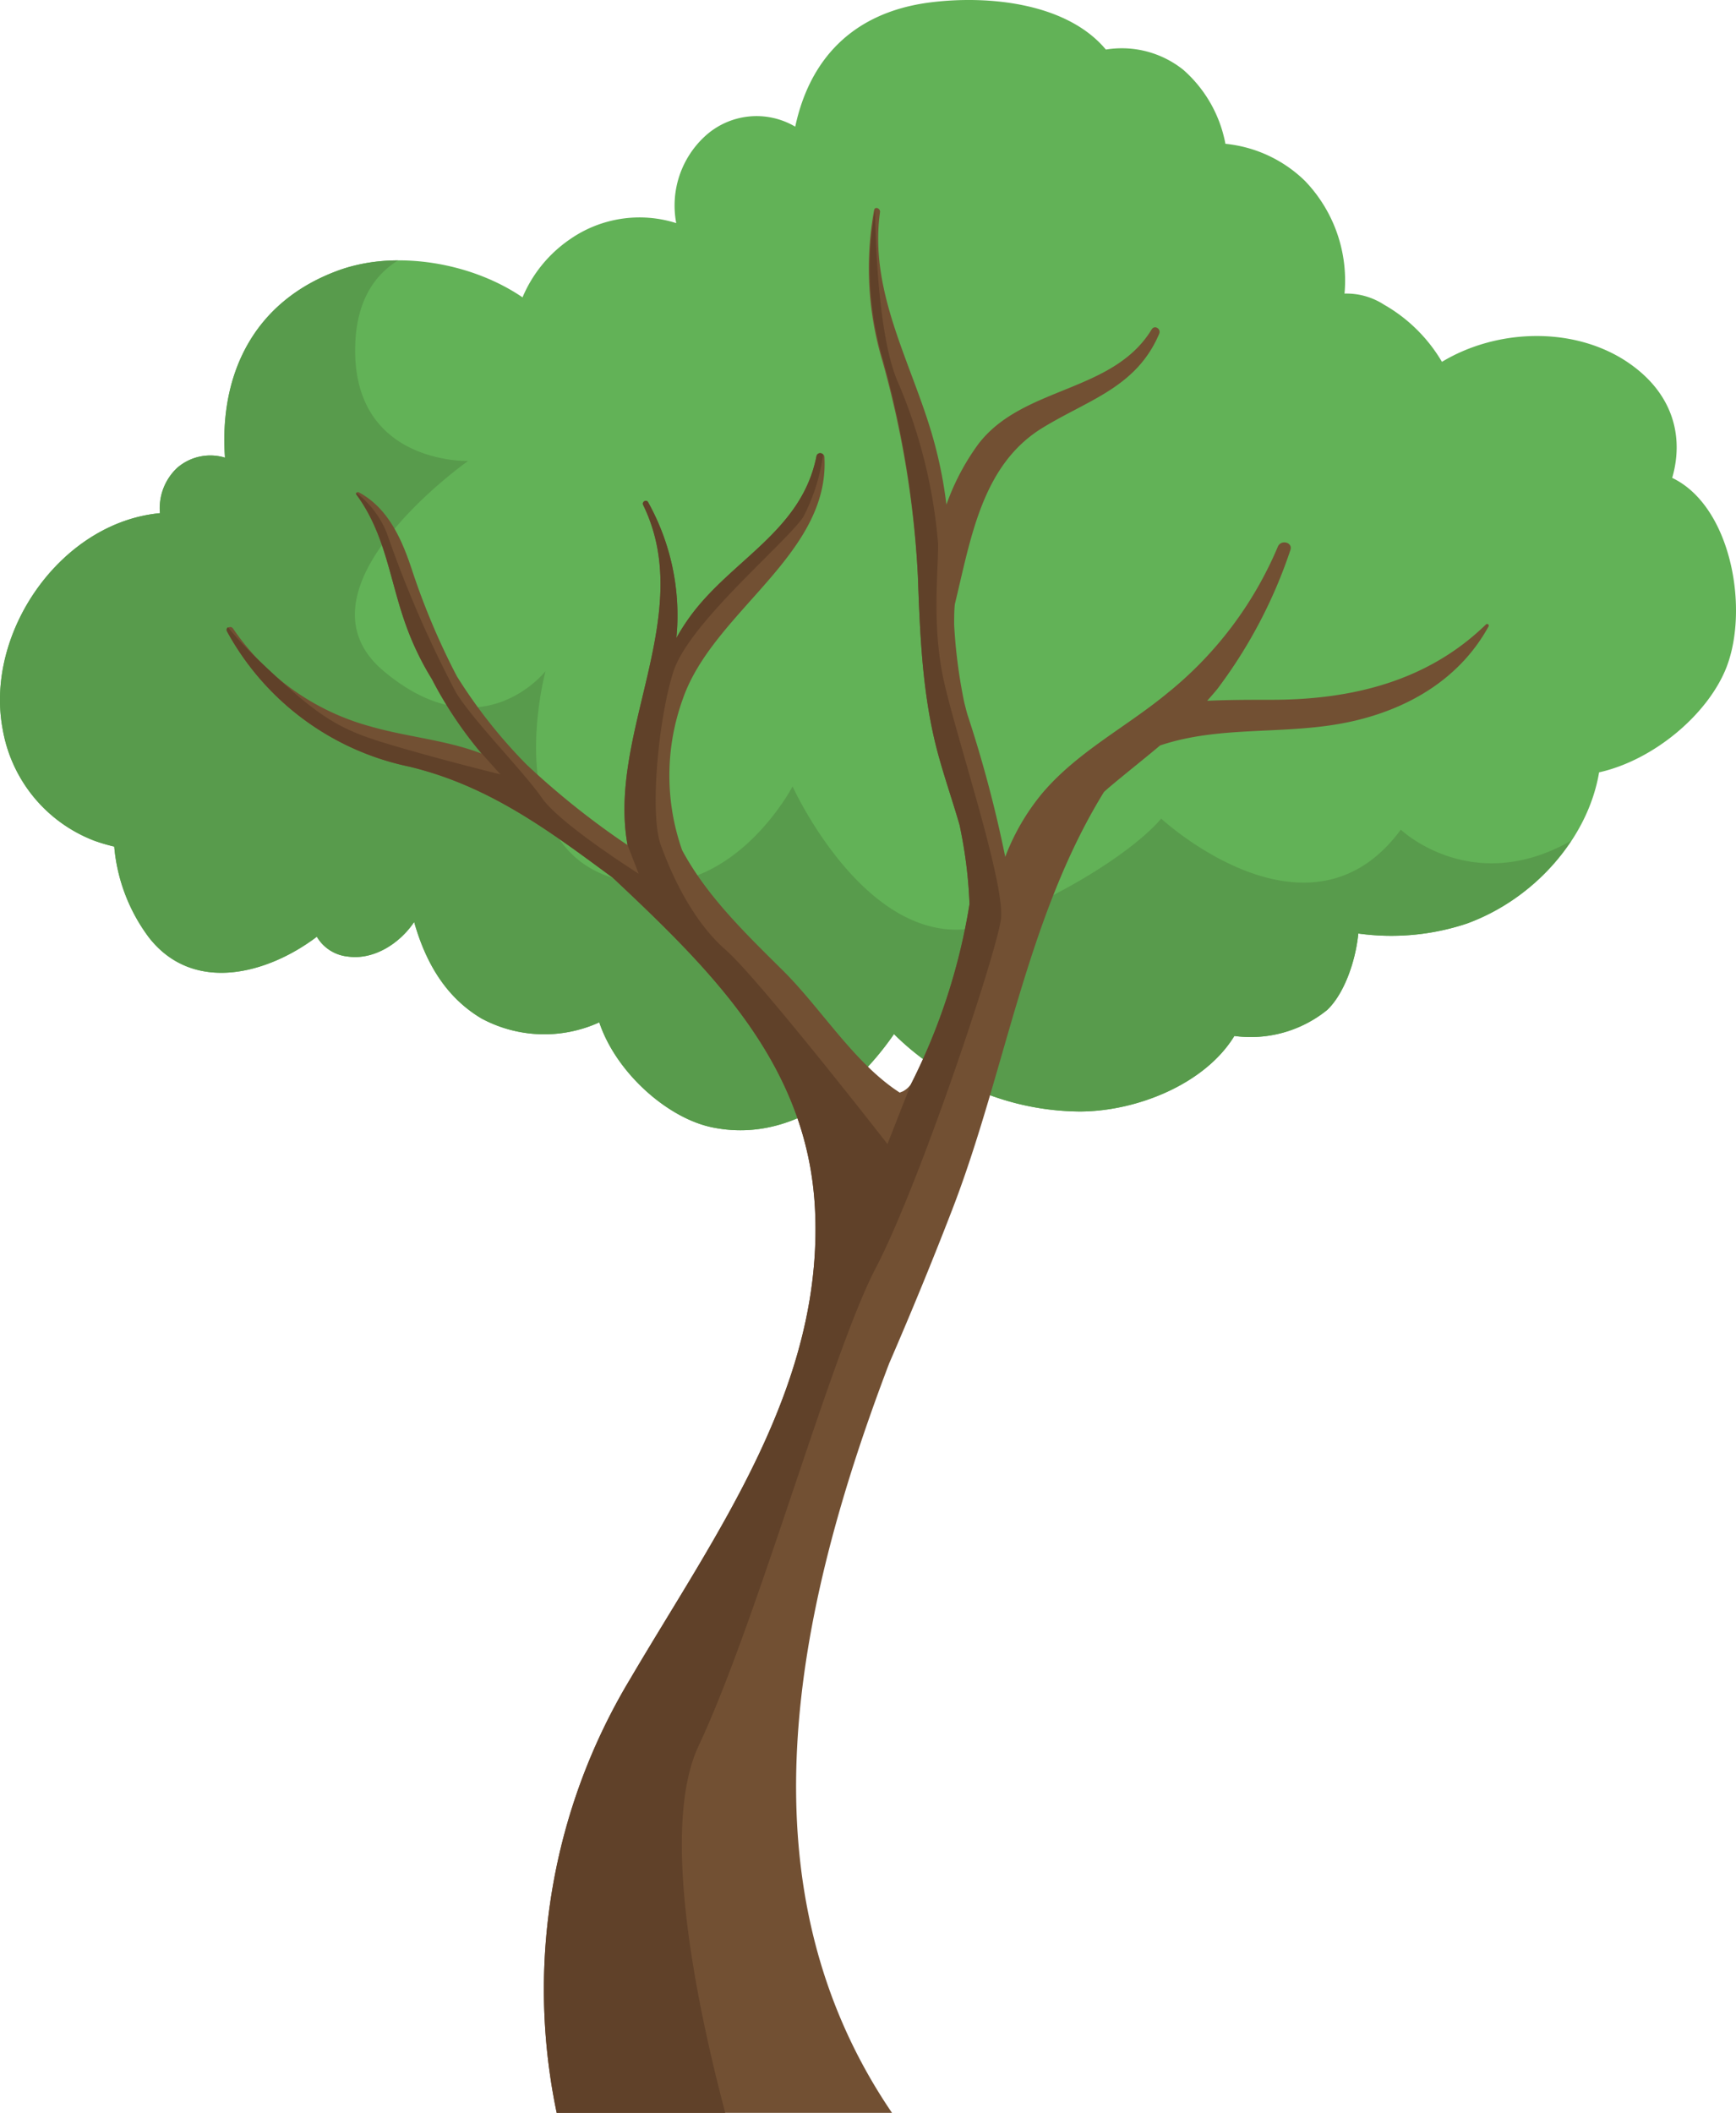 <svg xmlns="http://www.w3.org/2000/svg" viewBox="0 0 156.98 191"><defs><style>.cls-1{fill:#62b257;}.cls-2{fill:#589b4c;}.cls-3{fill:#725033;}.cls-4{fill:#604129;}</style></defs><title>Fichier 4</title><g id="Calque_2" data-name="Calque 2"><g id="OBJECTS"><path class="cls-1" d="M151.21,43.2c1.12-3.87,0-7.92-4.39-10.69-4.81-3-11.54-2.75-16.43.2a14.28,14.28,0,0,0-5.24-5.17,6.25,6.25,0,0,0-3.57-1A13,13,0,0,0,118,16.35,12,12,0,0,0,110.81,13,11.8,11.8,0,0,0,107,6.31a8.91,8.91,0,0,0-7-1.83C96.44.22,89.28-.44,84.1.22,77,1.13,73.19,5.47,71.91,11.45a6.89,6.89,0,0,0-8.1.81,8.51,8.51,0,0,0-2.66,7.91,11,11,0,0,0-9.61,1.46,12,12,0,0,0-4.29,5.25c-4.74-3.23-11.53-4.23-16.43-2.51-8,2.82-11,9.63-10.47,17a4.57,4.57,0,0,0-4.33.93,5,5,0,0,0-1.55,4.09C5.5,47.23-1.4,57.18.24,65.91A13.19,13.19,0,0,0,8.53,76a16,16,0,0,0,1.8.53,16,16,0,0,0,3.13,8.21c4,5.13,10.73,3.32,15.19-.06a3.67,3.67,0,0,0,2.8,1.79c2.33.33,4.67-1.15,6-3.12,1,3.52,2.76,6.74,6.09,8.72a12,12,0,0,0,10.65.35c1.51,4.53,6.17,8.68,10.25,9.5,6.8,1.37,12.64-3,16.4-8.44a24.11,24.11,0,0,0,16.78,7c5.13,0,11.33-2.46,14-6.83A11,11,0,0,0,120,91.31c1.43-1.34,2.54-4.13,2.83-6.92a21.59,21.59,0,0,0,9.84-.91c5.83-2.1,10.89-7.49,11.93-13.66,5-1.12,9.88-5.3,11.52-9.5C158.18,55,156.54,45.75,151.21,43.2Z"/><path class="cls-2" d="M126.67,75C118.33,86.33,105,74,105,74s-3.33,4.33-14.5,9.17S71.67,71.09,71.67,71.09s-5.94,11.42-16.25,8.27-6.09-18.69-6.09-18.69-5.79,7.41-14.63,0,7.63-19,7.63-19S31.67,42,32.13,31C32.3,27,34,24.77,36,23.54a16.13,16.13,0,0,0-5.19.83c-8,2.82-11,9.63-10.47,17a4.57,4.57,0,0,0-4.33.93,5,5,0,0,0-1.55,4.09C5.5,47.23-1.4,57.18.24,65.91A13.19,13.19,0,0,0,8.53,76a16,16,0,0,0,1.8.53,16,16,0,0,0,3.13,8.21c4,5.13,10.73,3.32,15.19-.06a3.67,3.67,0,0,0,2.8,1.79c2.33.33,4.67-1.15,6-3.12,1,3.52,2.76,6.74,6.09,8.72a12,12,0,0,0,10.65.35c1.51,4.53,6.17,8.68,10.25,9.5,6.8,1.37,12.64-3,16.4-8.44a24.11,24.11,0,0,0,16.78,7c5.13,0,11.33-2.46,14-6.83A11,11,0,0,0,120,91.31c1.43-1.34,2.54-4.13,2.83-6.92a21.59,21.59,0,0,0,9.84-.91A19.44,19.44,0,0,0,142.08,76C133.07,81.12,126.67,75,126.67,75Z"/><path class="cls-3" d="M80.4,123.26c2-4.62,3.9-9.23,5.71-13.92C90.92,96.89,92.79,83,99.83,71.59l.38-.34c1.56-1.32,3.15-2.56,4.69-3.86,5.65-1.91,11.7-.84,17.62-2.24,5.06-1.19,9.55-3.9,12.09-8.53a.15.15,0,0,0-.23-.18c-5.28,5.14-12.12,6.81-19.34,6.82-1.91,0-3.92,0-5.88.09.31-.35.63-.71.93-1.08a44,44,0,0,0,6.59-12.53c.26-.72-.85-1-1.13-.32a33.89,33.89,0,0,1-10,13.25c-3.72,3.07-8.09,5.27-11.27,9a20.21,20.21,0,0,0-3.38,5.79,112.58,112.58,0,0,0-3.4-12.81c-.12-.39-.21-.78-.31-1.17a47.14,47.14,0,0,1-.91-7h0c0-.62,0-1.23.06-1.85,1.46-6,2.46-12.59,7.91-15.94,4.19-2.57,8.5-3.66,10.57-8.51.19-.45-.41-.84-.68-.4-3.51,5.77-11.69,5.1-15.7,10.4a21.25,21.25,0,0,0-2.86,5.44,39.22,39.22,0,0,0-1-5.26c-1.83-7.07-6.06-13.65-5-21.21,0-.34-.47-.51-.54-.15a29.23,29.23,0,0,0,.76,13.65A89.34,89.34,0,0,1,83,52.06c.2,5.41.4,10.85,1.83,16.11.6,2.2,1.34,4.32,1.95,6.44.1.5.2,1,.29,1.51a41.43,41.43,0,0,1,.6,5.61A55.34,55.34,0,0,1,82.38,98a2.09,2.09,0,0,1-.72.65l-.3.12c-4.09-2.63-7.12-7.62-10.53-11S63.9,81,61.68,76.85a20.34,20.34,0,0,1,.07-13.68c2.75-7.91,13.29-13,12.8-21.84,0-.39-.63-.52-.72-.09C72.49,48,66.21,50.55,62.44,55.68c-.46.63-.88,1.28-1.28,2A21,21,0,0,0,58.6,45.39c-.17-.29-.59,0-.44.26C63,55.58,54.9,66.28,56.75,76.4a72.52,72.52,0,0,1-9.12-7.27,46.12,46.12,0,0,1-6.32-8,64.48,64.48,0,0,1-4-9.44c-.92-2.82-2.15-5.73-4.87-7.19-.13-.07-.31.08-.22.21,2.61,3.54,3,7.58,4.42,11.62a25.94,25.94,0,0,0,2.42,5.08,36.16,36.16,0,0,0,4.48,6.71c-3.25-1.24-6.7-1.49-10-2.44a22,22,0,0,1-12.46-8.85.3.3,0,0,0-.52.31A24.46,24.46,0,0,0,37,69.3c7.32,1.75,12.77,5.89,18.43,10.06,9,8.46,17.64,16.93,18.27,30,.77,16.07-9,29.28-16.74,42.46A54.37,54.37,0,0,0,50.34,191H80.66C66.65,170.42,71.9,145.62,80.4,123.26Z"/><path class="cls-4" d="M85.17,60.67c-.84-4.67-.34-8.84-.34-11.5a46.73,46.73,0,0,0-3.58-14.5C79.17,30.17,79.13,19,79.13,19a29.23,29.23,0,0,0,.76,13.65A89.34,89.34,0,0,1,83,52.06c.2,5.41.4,10.85,1.83,16.11.6,2.2,1.34,4.32,1.95,6.44.1.5.2,1,.29,1.51a41.43,41.43,0,0,1,.6,5.61A55.34,55.34,0,0,1,82.38,98l-2.13,5.42S68.63,88.5,65.63,85.88s-4.88-6.75-5.88-9.5-.25-11.25,1.13-15.63,10-11.5,11.75-14a17.34,17.34,0,0,0,1.8-5.66.34.34,0,0,0-.6.15C72.49,48,66.21,50.55,62.44,55.68c-.46.63-.88,1.28-1.28,2A21,21,0,0,0,58.6,45.39c-.17-.29-.59,0-.44.26C63,55.58,54.9,66.28,56.75,76.4l1,2.58S50.64,74.5,49,72.13s-6.12-6.88-7.75-9.5A103,103,0,0,1,35,48.25a8.52,8.52,0,0,0-2.79-3.7.17.17,0,0,0,0,.12c2.61,3.54,3,7.58,4.42,11.62a25.94,25.94,0,0,0,2.42,5.08,36.16,36.16,0,0,0,4.48,6.71L45.25,70s-5.12-1.25-9.75-2.62S29.13,65.13,23.73,60a33.38,33.38,0,0,1-3.12-3.3.28.28,0,0,0-.08.38A24.46,24.46,0,0,0,37,69.3c7.32,1.75,12.77,5.89,18.43,10.06,9,8.46,17.64,16.93,18.27,30,.77,16.07-9,29.28-16.74,42.46A54.37,54.37,0,0,0,50.34,191H65.58c-2.68-10.14-5.87-25.82-2.41-33.17,5.33-11.33,12-35.5,16-43.16S90,86.5,90.5,83.17,86,65.33,85.17,60.67Z"/></g></g></svg>